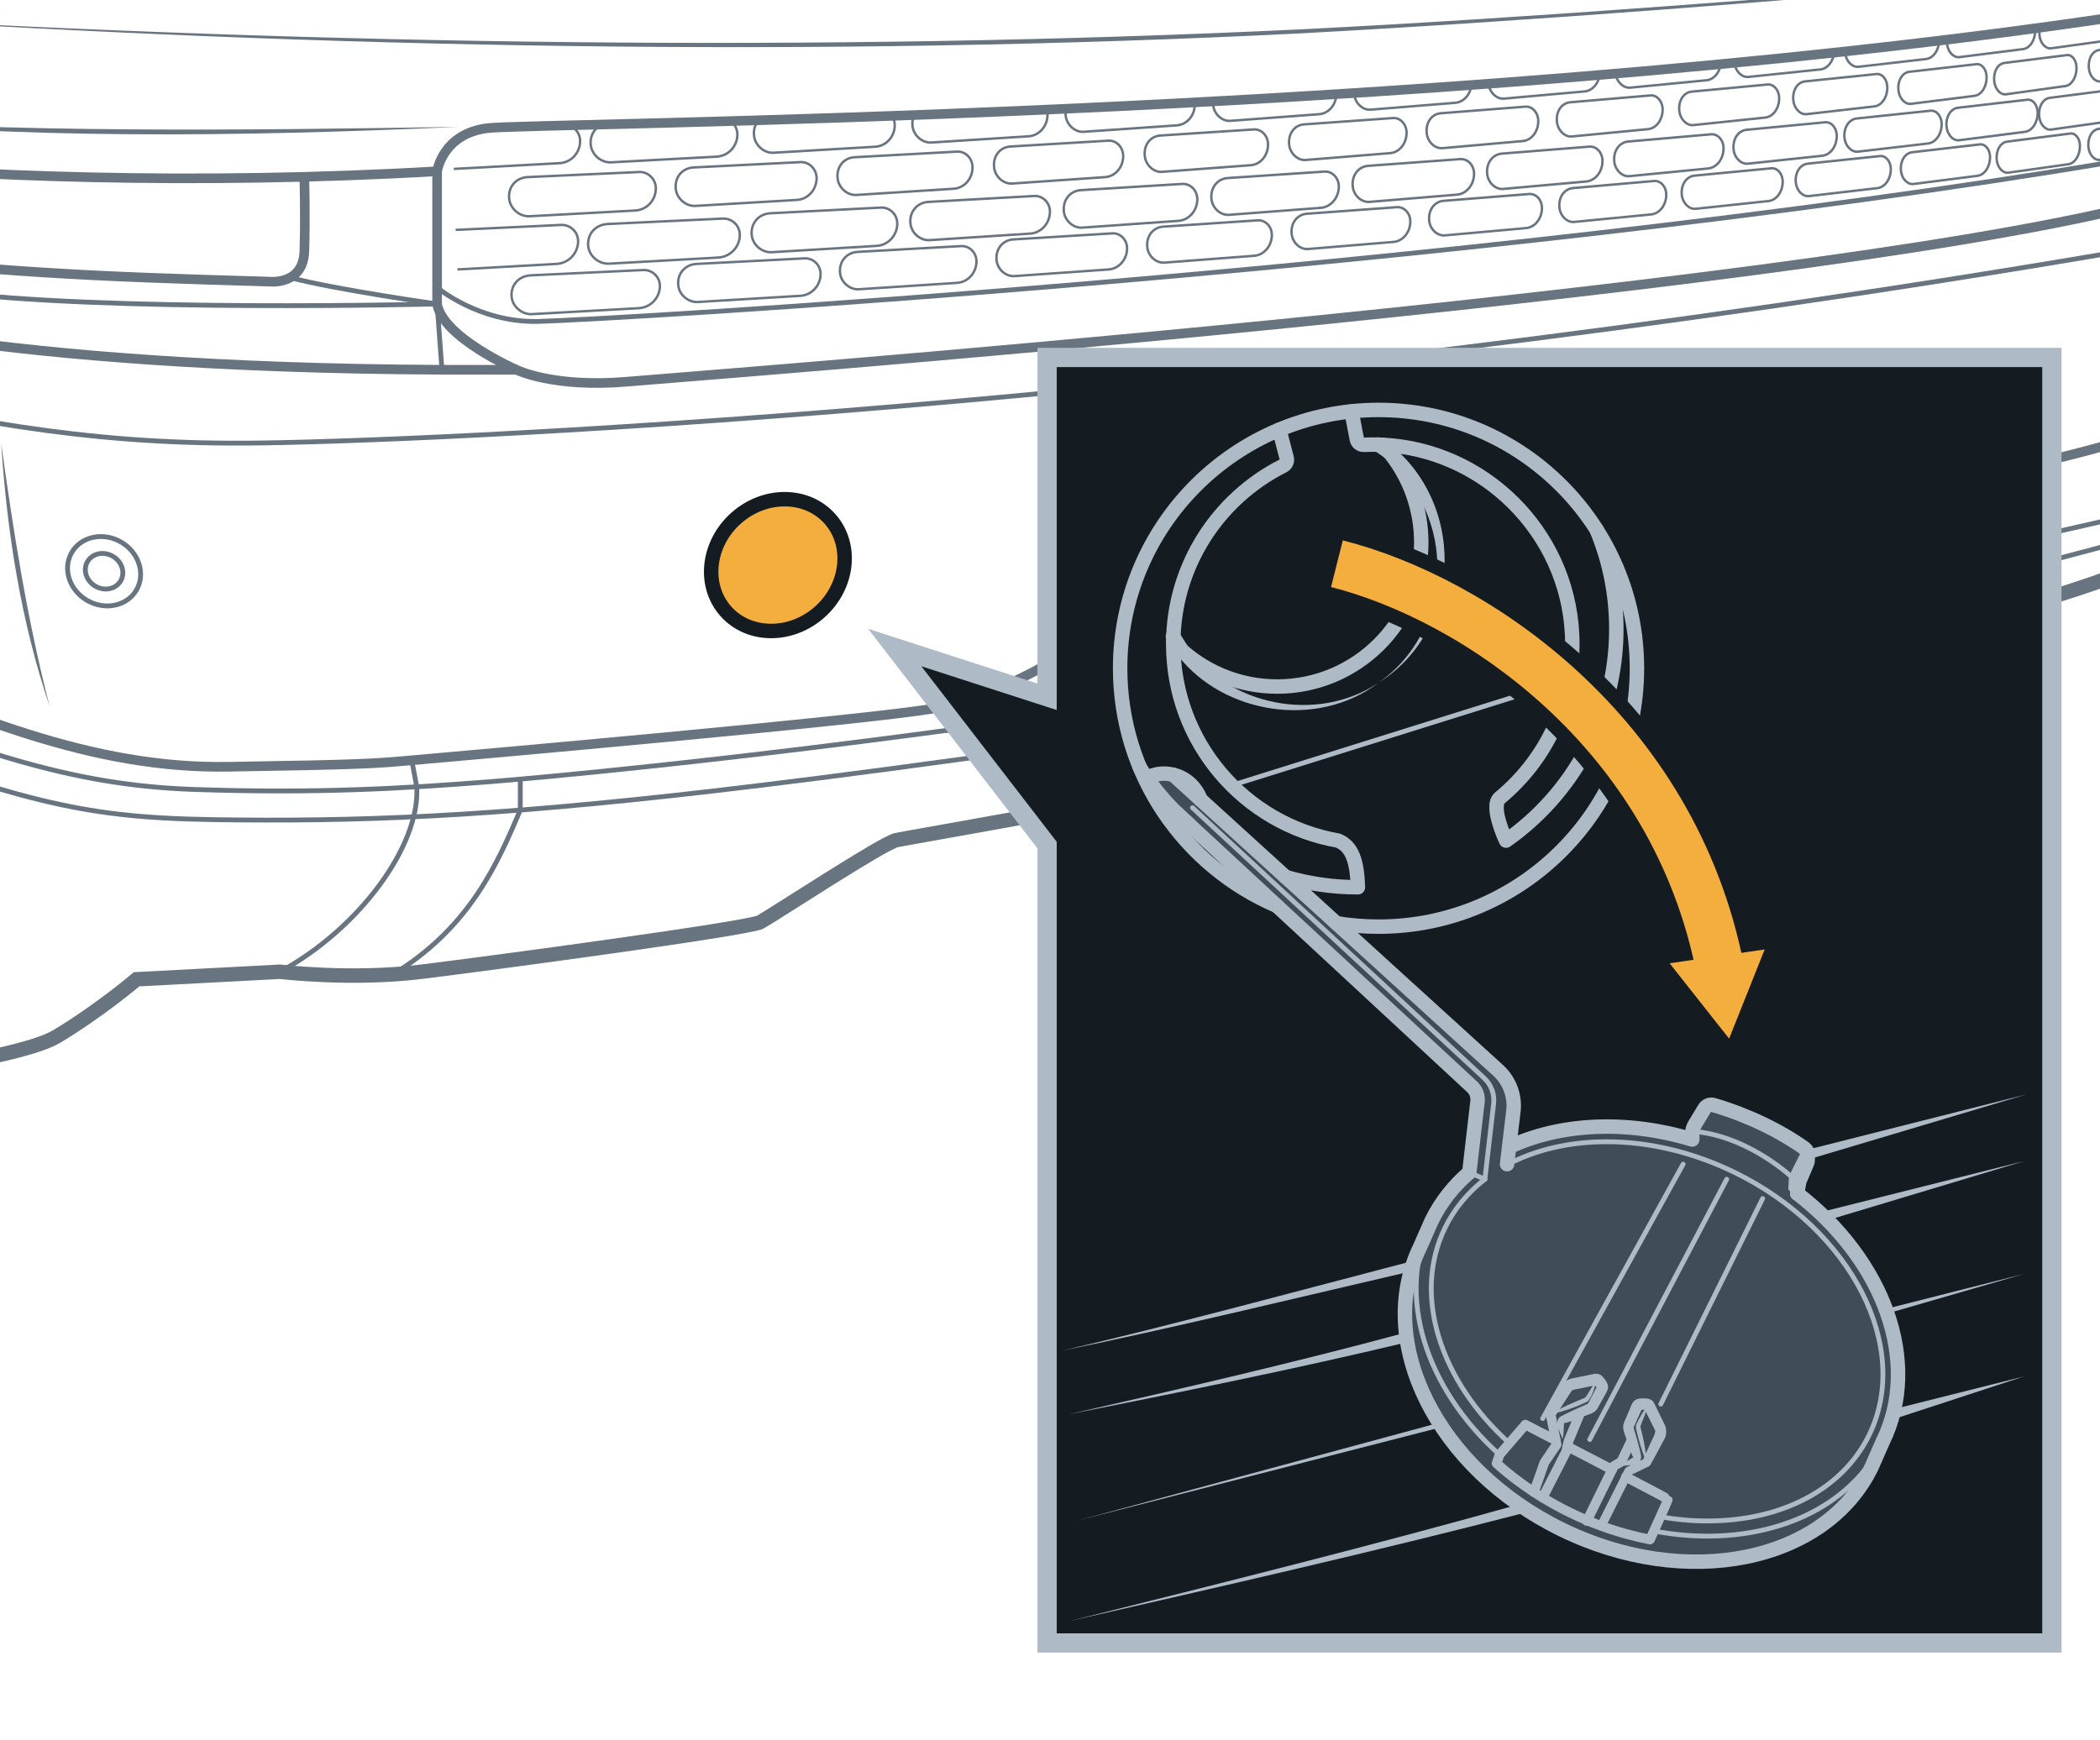 <?xml version="1.0" encoding="UTF-8"?><svg xmlns="http://www.w3.org/2000/svg" width="218" height="180.678" xmlns:xlink="http://www.w3.org/1999/xlink" viewBox="0 0 218 180.678"><defs><clipPath id="uuid-9c35919c-d0c8-4350-b936-a8de9c6d0055"><rect x="2.64" y="276.673" width="212.75" height="133.69" style="fill:none; stroke-width:0px;"/></clipPath></defs><g id="uuid-40553b79-9336-454a-89eb-a4d1a1416fb4"><path d="m-19.64,112.553s21.048-2.24,25.529-4.929,8.289-5.937,8.289-5.937l14.899-.784s7.393.896,14.675,0,33.942-4.481,35.174-5.153c1.232-.672,12.658-8.177,14.114-8.513s99.521-17.204,126.475-27.458" style="fill:none; stroke:#687581; stroke-miterlimit:10; stroke-width:1.5px;"/><path d="m-19.64,67.409c16.567,7.057,29.225,12.434,43.34,12.21,14.114-.224,15.235-.336,19.043-.672,3.809-.336,48.37-4.249,54.441-5.429,9.522-1.852,16.243-8.349,21.732-9.245s69.121-9.421,100.599-18.256" style="fill:none; stroke:#687581; stroke-miterlimit:10;"/><path d="m-19.64,32.459s18.247,5.713,65.519,5.937h7.729s3.809,1.904,11.538,1.232,118.567-9.004,155.964-18.152" style="fill:none; stroke:#687581; stroke-miterlimit:10;"/><path d="m-20.436,39.772c15.795,3.665,28.789,6.353,46.04,6.241,17.251-.112,97.703-3.426,193.911-19.812" style="fill:none; stroke:#687581; stroke-miterlimit:10; stroke-width:.5px;"/><path d="m-20.436,70.882c17.531,7.057,27.613,10.642,40.495,11.09,12.882.448,21.956-.112,30.581-.784,8.626-.672,80.602-7.003,168.875-27.341" style="fill:none; stroke:#687581; stroke-miterlimit:10; stroke-width:.5px;"/><path d="m29.076,100.903c8.233-4.481,14.541-13.085,14.188-19.2l-.521-2.755" style="fill:none; stroke:#687581; stroke-miterlimit:10; stroke-width:.5px;"/><path d="m-19.64,75.475c22,7.505,27.153,9.41,41.715,9.634,14.562.224,28.341-.238,51.977-2.975s98.603-12.804,145.463-25.701" style="fill:none; stroke:#687581; stroke-miterlimit:10; stroke-width:.5px;"/><path d="m41.23,100.903c7.617-4.817,10.438-11.283,12.78-16.787v-3.166" style="fill:none; stroke:#687581; stroke-miterlimit:10; stroke-width:.5px;"/><path d="m.119,46.017c1.274,9.19,2.711,18.364,5.041,27.354C2.179,64.565.726,55.275.119,46.017H.119Z" style="fill:#687581; stroke-width:0px;"/><path d="m-19.64,16.717c16.064,1.631,39.923,2.524,65.015,1.068,0,0,.56-3.921,5.265-4.481s97.285-.876,168.875-11.532" style="fill:none; stroke:#687581; stroke-miterlimit:10;"/><path d="m45.375,31.563s-34.903.896-51.305-1.344l-16.402-2.24" style="fill:none; stroke:#687581; stroke-miterlimit:10; stroke-width:.5px;"/><path d="m53.608,38.396s-7.673-3.361-8.233-6.833" style="fill:none; stroke:#687581; stroke-miterlimit:10;"/><path d="m-19.64,26.074c19.983,2.24,28.614,2.624,47.601,3.168,0,0,3.524.416,3.636-3.168s0-7.431,0-7.431" style="fill:none; stroke:#687581; stroke-miterlimit:10;"/><path d="m45.375,31.563s-10.362-1.457-15.264-2.736" style="fill:none; stroke:#687581; stroke-miterlimit:10; stroke-width:.5px;"/><line x1="45.375" y1="17.785" x2="45.375" y2="31.563" style="fill:none; stroke:#687581; stroke-miterlimit:10;"/><line x1="45.375" y1="31.563" x2="45.879" y2="38.396" style="fill:none; stroke:#687581; stroke-miterlimit:10; stroke-width:.5px;"/><path d="m-20.436,12.182c22.306,1.673,45.648,1.334,68.056.991-22.669,1.022-45.456,1.354-68.056-.991h0Z" style="fill:#687581; stroke-width:0px;"/><path d="m-16.319,1.772c50.436,2.844,101.005,3.679,151.475,1.269,25.04-1.268,50.559-3.333,75.587-5.339,4.255-.435,10.864-.846,15.062-1.618-4.204.804-10.707,1.265-15.051,1.74C185.725.058,160.228,2.093,135.176,3.458c-50.472,2.537-101.079,1.556-151.495-1.685h0Z" style="fill:#687581; stroke-width:0px;"/><path d="m98.155,75.858c5.517-.753,7.638-1.409,12.275-5.064s5.878-6.155,12.877-7.17" style="fill:none; stroke:#687581; stroke-miterlimit:10; stroke-width:.5px;"/><ellipse cx="10.807" cy="59.316" rx="3.505" ry="3.883" transform="translate(-46.037 39.216) rotate(-60.2)" style="fill:none; stroke:#687581; stroke-miterlimit:10; stroke-width:.5px;"/><ellipse cx="10.807" cy="59.316" rx="1.799" ry="1.993" transform="translate(-46.037 39.216) rotate(-60.2)" style="fill:none; stroke:#687581; stroke-miterlimit:10; stroke-width:.5px;"/><ellipse cx="122.834" cy="50.631" rx="3.883" ry="3.505" transform="translate(6.282 114.406) rotate(-51.088)" style="fill:none; stroke:#687581; stroke-miterlimit:10; stroke-width:.5px;"/><ellipse cx="80.754" cy="58.679" rx="7.228" ry="6.525" transform="translate(-18.601 68.326) rotate(-41.55)" style="fill:#f4ae3d; stroke:#141b21; stroke-miterlimit:10; stroke-width:1.5px;"/><ellipse cx="122.834" cy="50.631" rx="1.993" ry="1.799" transform="translate(6.282 114.406) rotate(-51.088)" style="fill:none; stroke:#687581; stroke-miterlimit:10; stroke-width:.5px;"/><path d="m45.375,29.86s4.318,3.627,10.393,3.518c6.076-.108,95.904-5.208,163.746-16.6" style="fill:none; stroke:#687581; stroke-miterlimit:10; stroke-width:.5px;"/><path d="m74.553,26.746l-11.335.632c-1.029.053-2.016-.754-2.147-1.757h0c-.166-1.263.71-2.293,2.006-2.361l11.94-.563c.985-.051,1.805.746,1.784,1.731h0c-.026,1.242-1.007,2.254-2.248,2.317Z" style="fill:none; stroke:#687581; stroke-miterlimit:10; stroke-width:.25px;"/><path d="m47.302,23.872l10.928-.515c.985-.051,1.805.746,1.784,1.731h0c-.026,1.242-1.007,2.254-2.248,2.317l-10.285.573" style="fill:none; stroke:#687581; stroke-miterlimit:10; stroke-width:.25px;"/><path d="m66.305,32.001l-11.084.618c-1.006.052-1.971-.738-2.1-1.718h0c-.162-1.235.694-2.243,1.962-2.309l11.676-.55c.963-.049,1.765.729,1.745,1.693h0c-.026,1.215-.985,2.204-2.199,2.266Z" style="fill:none; stroke:#687581; stroke-miterlimit:10; stroke-width:.25px;"/><path d="m65.936,21.86l-10.967.596c-.995.05-1.962-.75-2.102-1.74h0c-.177-1.248.657-2.263,1.912-2.327l11.553-.527c.953-.048,1.758.741,1.751,1.714h0c-.009,1.227-.946,2.224-2.147,2.283Z" style="fill:none; stroke:#687581; stroke-miterlimit:10; stroke-width:.25px;"/><path d="m75.835,12.569c.437.317.722.831.711,1.411-.011,1.225-.951,2.22-2.143,2.286l-10.969.591c-.995.055-1.958-.744-2.1-1.739-.022-.12-.022-.23-.022-.339,0-.864.503-1.575,1.28-1.848" style="fill:none; stroke:#687581; stroke-miterlimit:10; stroke-width:.25px;"/><path d="m59.149,13.057c.628.247,1.079.873,1.074,1.603h0c-.009,1.227-.946,2.224-2.147,2.283l-10.967.596" style="fill:none; stroke:#687581; stroke-miterlimit:10; stroke-width:.25px;"/><path d="m90.99,25.533l-10.883.655c-.988.056-1.937-.734-2.064-1.718h0c-.16-1.24.679-2.254,1.924-2.324l11.464-.59c.945-.053,1.734.727,1.715,1.695h0c-.024,1.22-.965,2.216-2.157,2.283Z" style="fill:none; stroke:#687581; stroke-miterlimit:10; stroke-width:.25px;"/><path d="m83.075,30.718l-10.642.641c-.966.054-1.894-.718-2.018-1.68h0c-.157-1.212.664-2.204,1.882-2.273l11.21-.577c.924-.051,1.696.711,1.677,1.657h0c-.023,1.193-.944,2.167-2.109,2.232Z" style="fill:none; stroke:#687581; stroke-miterlimit:10; stroke-width:.25px;"/><path d="m82.711,20.761l-10.529.62c-.956.052-1.885-.73-2.021-1.702h0c-.171-1.225.629-2.225,1.833-2.291l11.093-.553c.915-.05,1.688.722,1.683,1.678h0c-.007,1.205-.906,2.186-2.059,2.249Z" style="fill:none; stroke:#687581; stroke-miterlimit:10; stroke-width:.25px;"/><path d="m92.6,12.034c.186.273.284.602.284.962,0,1.203-.897,2.187-2.056,2.242l-10.531.623c-.951.055-1.881-.733-2.012-1.706-.011-.109-.022-.23-.022-.328,0-.525.175-.984.503-1.334" style="fill:none; stroke:#687581; stroke-miterlimit:10; stroke-width:.25px;"/><path d="m106.929,24.257l-10.431.679c-.947.058-1.857-.715-1.98-1.68h0c-.155-1.217.649-2.215,1.842-2.288l10.988-.617c.906-.055,1.663.708,1.646,1.658h0c-.022,1.198-.923,2.179-2.065,2.248Z" style="fill:none; stroke:#687581; stroke-miterlimit:10; stroke-width:.25px;"/><path d="m99.348,29.373l-10.2.664c-.926.057-1.816-.699-1.936-1.643h0c-.151-1.19.634-2.166,1.801-2.237l10.745-.603c.886-.054,1.626.692,1.609,1.621h0c-.021,1.171-.902,2.131-2.019,2.198Z" style="fill:none; stroke:#687581; stroke-miterlimit:10; stroke-width:.25px;"/><path d="m98.988,19.6l-10.092.643c-.916.055-1.807-.711-1.939-1.664h0c-.165-1.202.6-2.186,1.755-2.255l10.632-.58c.877-.052,1.619.703,1.615,1.642h0c-.006,1.183-.866,2.149-1.971,2.214Z" style="fill:none; stroke:#687581; stroke-miterlimit:10; stroke-width:.25px;"/><path d="m108.644,11.377c.066.175.098.361.098.558-.011,1.192-.875,2.154-1.979,2.22l-10.094.645c-.908.055-1.804-.711-1.936-1.662-.011-.109-.022-.219-.022-.317,0-.317.066-.612.197-.875" style="fill:none; stroke:#687581; stroke-miterlimit:10; stroke-width:.25px;"/><path d="m122.318,22.934l-9.979.703c-.906.06-1.778-.695-1.896-1.641h0c-.15-1.193.618-2.176,1.76-2.252l10.512-.644c.867-.057,1.592.688,1.577,1.621h0c-.019,1.175-.88,2.141-1.973,2.213Z" style="fill:none; stroke:#687581; stroke-miterlimit:10; stroke-width:.25px;"/><path d="m115.071,27.982l-9.758.688c-.886.059-1.738-.679-1.854-1.605h0c-.146-1.167.605-2.128,1.721-2.202l10.28-.63c.848-.056,1.557.673,1.542,1.585h0c-.019,1.149-.861,2.094-1.929,2.164Z" style="fill:none; stroke:#687581; stroke-miterlimit:10; stroke-width:.25px;"/><path d="m114.715,18.393l-9.655.666c-.876.057-1.73-.691-1.857-1.626h0c-.16-1.179.572-2.147,1.676-2.219l10.172-.607c.839-.054,1.55.684,1.547,1.605h0c-.004,1.161-.826,2.112-1.883,2.18Z" style="fill:none; stroke:#687581; stroke-miterlimit:10; stroke-width:.25px;"/><path d="m124.009,10.634c.022.066.022.131.022.208,0,1.159-.82,2.111-1.881,2.176l-9.657.667c-.875.066-1.728-.689-1.859-1.619-.011-.109-.022-.208-.022-.306,0-.164.022-.317.055-.47" style="fill:none; stroke:#687581; stroke-miterlimit:10; stroke-width:.25px;"/><path d="m137.104,21.581l-9.527.727c-.865.062-1.698-.675-1.813-1.603h0c-.144-1.17.588-2.137,1.677-2.216l10.036-.671c.828-.059,1.521.669,1.507,1.584h0c-.017,1.153-.838,2.104-1.881,2.178Z" style="fill:none; stroke:#687581; stroke-miterlimit:10; stroke-width:.25px;"/><path d="m130.191,26.56l-9.317.711c-.846.061-1.661-.66-1.772-1.568h0c-.141-1.144.575-2.09,1.64-2.167l9.814-.656c.809-.058,1.487.654,1.474,1.549h0c-.017,1.128-.819,2.057-1.839,2.13Z" style="fill:none; stroke:#687581; stroke-miterlimit:10; stroke-width:.25px;"/><path d="m129.839,17.155l-9.218.69c-.837.059-1.653-.671-1.775-1.588h0c-.154-1.156.543-2.108,1.598-2.183l9.711-.633c.801-.056,1.481.665,1.479,1.569h0c-.003,1.139-.786,2.075-1.795,2.145Z" style="fill:none; stroke:#687581; stroke-miterlimit:10; stroke-width:.25px;"/><path d="m138.729,9.781c-.033,1.105-.809,2.012-1.794,2.078l-9.219.689c-.842.055-1.651-.667-1.772-1.586-.011-.109-.022-.23-.022-.328,0-.033,0-.066.011-.098" style="fill:none; stroke:#687581; stroke-miterlimit:10; stroke-width:.25px;"/><path d="m151.234,20.213l-9.075.751c-.824.065-1.619-.655-1.729-1.565h0c-.139-1.147.557-2.098,1.595-2.179l9.56-.698c.788-.061,1.45.65,1.438,1.548h0c-.015,1.131-.795,2.066-1.789,2.143Z" style="fill:none; stroke:#687581; stroke-miterlimit:10; stroke-width:.25px;"/><path d="m144.655,25.122l-8.875.735c-.805.063-1.583-.64-1.691-1.53h0c-.136-1.121.545-2.051,1.56-2.131l9.349-.683c.771-.06,1.418.636,1.406,1.513h0c-.014,1.106-.778,2.021-1.75,2.096Z" style="fill:none; stroke:#687581; stroke-miterlimit:10; stroke-width:.25px;"/><path d="m144.308,15.901l-8.781.713c-.797.061-1.575-.652-1.693-1.55h0c-.148-1.133.515-2.07,1.519-2.147l9.251-.659c.763-.058,1.412.647,1.411,1.532h0c-.001,1.117-.746,2.038-1.708,2.111Z" style="fill:none; stroke:#687581; stroke-miterlimit:10; stroke-width:.25px;"/><path d="m152.749,8.829c-.109.995-.809,1.783-1.695,1.848l-8.782.711c-.787.066-1.575-.645-1.684-1.542-.011-.066-.011-.131-.011-.186" style="fill:none; stroke:#687581; stroke-miterlimit:10; stroke-width:.25px;"/><path d="m164.656,18.845l-8.623.775c-.783.067-1.539-.635-1.645-1.526h0c-.134-1.123.526-2.059,1.513-2.143l9.084-.725c.749-.063,1.379.631,1.369,1.511h0c-.012,1.109-.753,2.029-1.697,2.109Z" style="fill:none; stroke:#687581; stroke-miterlimit:10; stroke-width:.25px;"/><path d="m158.41,23.685l-8.433.758c-.765.065-1.505-.621-1.609-1.493h0c-.131-1.099.515-2.013,1.479-2.095l8.883-.709c.733-.062,1.348.617,1.339,1.477h0c-.012,1.084-.736,1.984-1.66,2.062Z" style="fill:none; stroke:#687581; stroke-miterlimit:10; stroke-width:.25px;"/><path d="m158.068,14.649l-8.344.737c-.757.063-1.498-.632-1.611-1.513h0c-.142-1.11.486-2.031,1.441-2.111l8.79-.686c.725-.06,1.342.628,1.343,1.496h0c.001,1.094-.706,2.001-1.62,2.076Z" style="fill:none; stroke:#687581; stroke-miterlimit:10; stroke-width:.25px;"/><path d="m166.058,7.79c-.131.919-.765,1.64-1.586,1.706l-8.344.744c-.755.066-1.498-.634-1.608-1.52v-.022" style="fill:none; stroke:#687581; stroke-miterlimit:10; stroke-width:.25px;"/><path d="m177.316,17.494l-8.172.799c-.742.069-1.46-.615-1.562-1.488h0c-.129-1.1.496-2.019,1.431-2.107l8.608-.752c.71-.066,1.308.612,1.3,1.474h0c-.01,1.086-.711,1.991-1.605,2.074Z" style="fill:none; stroke:#687581; stroke-miterlimit:10; stroke-width:.25px;"/><path d="m171.404,22.265l-7.991.781c-.725.068-1.427-.602-1.527-1.455h0c-.126-1.076.485-1.975,1.399-2.06l8.418-.736c.694-.064,1.279.599,1.271,1.441h0c-.01,1.062-.695,1.947-1.57,2.028Z" style="fill:none; stroke:#687581; stroke-miterlimit:10; stroke-width:.25px;"/><path d="m171.066,13.412l-7.906.76c-.718.066-1.421-.613-1.529-1.475h0c-.137-1.087.458-1.992,1.362-2.075l8.33-.712c.687-.062,1.273.609,1.275,1.46h0c.002,1.072-.666,1.963-1.532,2.042Z" style="fill:none; stroke:#687581; stroke-miterlimit:10; stroke-width:.25px;"/><path d="m178.635,6.664c-.131.897-.733,1.608-1.509,1.673l-7.896.765c-.711.066-1.411-.602-1.52-1.454" style="fill:none; stroke:#687581; stroke-miterlimit:10; stroke-width:.25px;"/><path d="m189.162,16.174l-7.72.823c-.701.071-1.38-.595-1.478-1.45h0c-.123-1.077.465-1.98,1.348-2.07l8.133-.779c.671-.068,1.236.593,1.23,1.437h0c-.008,1.064-.668,1.954-1.514,2.039Z" style="fill:none; stroke:#687581; stroke-miterlimit:10; stroke-width:.25px;"/><path d="m183.583,20.876l-7.549.805c-.685.07-1.35-.582-1.445-1.418h0c-.12-1.053.455-1.937,1.318-2.024l7.953-.762c.656-.066,1.209.58,1.203,1.405h0c-.007,1.04-.653,1.911-1.48,1.994Z" style="fill:none; stroke:#687581; stroke-miterlimit:10; stroke-width:.25px;"/><path d="m183.249,12.207l-7.469.783c-.678.068-1.343-.593-1.447-1.437h0c-.131-1.064.429-1.953,1.284-2.039l7.87-.739c.649-.064,1.204.59,1.207,1.423h0c.004,1.05-.626,1.926-1.444,2.007Z" style="fill:none; stroke:#687581; stroke-miterlimit:10; stroke-width:.25px;"/><path d="m190.391,5.472c-.087.919-.678,1.662-1.422,1.739l-7.469.776c-.678.077-1.345-.591-1.444-1.433v-.033" style="fill:none; stroke:#687581; stroke-miterlimit:10; stroke-width:.25px;"/><path d="m200.14,14.901l-7.268.847c-.66.073-1.301-.575-1.394-1.411h0c-.118-1.054.435-1.941,1.266-2.034l7.657-.806c.631-.07,1.165.574,1.161,1.4h0c-.005,1.042-.626,1.916-1.422,2.004Z" style="fill:none; stroke:#687581; stroke-miterlimit:10; stroke-width:.25px;"/><path d="m194.895,19.534l-7.107.828c-.645.072-1.272-.563-1.363-1.38h0c-.115-1.03.425-1.898,1.238-1.989l7.487-.788c.618-.068,1.139.561,1.135,1.369h0c-.005,1.018-.612,1.874-1.39,1.96Z" style="fill:none; stroke:#687581; stroke-miterlimit:10; stroke-width:.25px;"/><path d="m194.565,11.049l-7.032.807c-.638.07-1.266-.573-1.365-1.399h0c-.125-1.04.401-1.915,1.205-2.003l7.409-.765c.611-.067,1.135.571,1.139,1.387h0c.005,1.028-.586,1.889-1.357,1.973Z" style="fill:none; stroke:#687581; stroke-miterlimit:10; stroke-width:.25px;"/><path d="m201.305,4.214c-.022.995-.612,1.826-1.356,1.914l-7.032.809c-.645.066-1.269-.58-1.367-1.4-.011-.066-.011-.131-.011-.186" style="fill:none; stroke:#687581; stroke-miterlimit:10; stroke-width:.25px;"/><path d="m210.198,13.691l-6.816.871c-.619.076-1.221-.555-1.31-1.373h0c-.113-1.03.404-1.902,1.184-1.998l7.181-.833c.592-.072,1.094.555,1.092,1.364h0c-.003,1.019-.583,1.879-1.33,1.97Z" style="fill:none; stroke:#687581; stroke-miterlimit:10; stroke-width:.25px;"/><path d="m205.287,18.255l-6.665.851c-.605.074-1.194-.543-1.282-1.343h0c-.11-1.008.395-1.86,1.157-1.953l7.022-.815c.579-.07,1.07.543,1.068,1.333h0c-.003.997-.571,1.837-1.3,1.926Z" style="fill:none; stroke:#687581; stroke-miterlimit:10; stroke-width:.25px;"/><path d="m204.961,9.954l-6.595.83c-.599.072-1.189-.554-1.283-1.361h0c-.119-1.018.372-1.876,1.127-1.967l6.949-.792c.573-.069,1.066.552,1.071,1.351h0c.007,1.006-.546,1.852-1.269,1.938Z" style="fill:none; stroke:#687581; stroke-miterlimit:10; stroke-width:.25px;"/><path d="m211.246,2.946c.011.066.022.142.022.219v.033c0,.984-.558,1.826-1.269,1.903l-6.595.831c-.602.077-1.192-.547-1.28-1.356-.011-.098-.022-.208-.022-.306,0-.055,0-.109.011-.153" style="fill:none; stroke:#687581; stroke-miterlimit:10; stroke-width:.25px;"/><path d="m219.282,12.561l-6.364.894c-.578.078-1.142-.536-1.227-1.335h0c-.107-1.007.373-1.863,1.101-1.961l6.705-.86c.553-.074,1.023.536,1.022,1.327h0c-.001.997-.541,1.841-1.238,1.935Z" style="fill:none; stroke:#687581; stroke-miterlimit:10; stroke-width:.25px;"/><path d="m214.705,17.055l-6.223.875c-.565.076-1.116-.524-1.2-1.305h0c-.105-.985.365-1.822,1.077-1.918l6.557-.841c.541-.073,1.0.524 1,1.298h0c-.001.975-.529,1.8-1.21,1.892Z" style="fill:none; stroke:#687581; stroke-miterlimit:10; stroke-width:.25px;"/><path d="m224.224,15.725l-6.223.875c-.565.076-1.116-.524-1.2-1.305h0c-.105-.985.365-1.822,1.077-1.918l6.557-.841c.541-.073,1.0.524 1,1.298h0c-.001.975-.529,1.8-1.21,1.892Z" style="fill:none; stroke:#687581; stroke-miterlimit:10; stroke-width:.25px;"/><path d="m214.384,8.939l-6.158.854c-.559.074-1.111-.534-1.201-1.323h0c-.114-.994.344-1.837,1.048-1.931l6.488-.818c.535-.071.996.534,1.003,1.314h0c.009.984-.507,1.815-1.181,1.904Z" style="fill:none; stroke:#687581; stroke-miterlimit:10; stroke-width:.25px;"/><path d="m224.208,7.598l-6.158.854c-.559.074-1.111-.534-1.201-1.323h0c-.114-.994.344-1.837,1.048-1.931l6.488-.818c.535-.071.996.534,1.003,1.314h0c.009.984-.507,1.815-1.181,1.904Z" style="fill:none; stroke:#687581; stroke-miterlimit:10; stroke-width:.25px;"/><path d="m219.078,4.164l-6.158.854c-.559.074-1.111-.534-1.201-1.323h0c-.028-.249-.021-.488.017-.708" style="fill:none; stroke:#687581; stroke-miterlimit:10; stroke-width:.25px;"/><g style="clip-path:url(#uuid-9c35919c-d0c8-4350-b936-a8de9c6d0055);"><path d="m-60.022,160.794c6.481,52.193,93.663,51.454,93.646,3.07" style="fill:none; stroke:#687581; stroke-miterlimit:10;"/><path d="m62.257,160.832l.584,9.383c.214,6.329,4.034,12.119,9.37,15.379,13.763,8.234,30.585,5.734,45.9,5.636,75.045-2.978,150.401-6.309,225.237-12.912-74.874,7.108-150.081,10.482-225.227,13.244-15.354.057-32.253,2.558-46.009-5.814-5.342-3.309-9.163-9.171-9.332-15.528,0,0-.524-9.387-.524-9.387h0Z" style="fill:#687581; stroke-width:0px;"/></g></g><g id="uuid-ef74a492-26d2-4360-a4c8-8e99da25290d"><polygon points="108.697 37.117 108.697 72.354 92.885 67.24 108.697 87.751 108.697 170.606 213.005 170.606 213.005 37.117 108.697 37.117" style="fill:#141b21; stroke:#aebbc7; stroke-miterlimit:10; stroke-width:2px;"/><path d="m195.839,136.157c-1.262-3.499-3.499-6.897-6.527-9.85-.85-.833-1.766-1.632-2.742-2.381l.219-1.262.807-1.893c.042-.101.059-.21.059-.32v-.564c0-.261-.126-.513-.337-.664-3.827-2.709-7.949-4.046-9.454-4.483-.353-.101-.723.051-.917.362l-1.035,1.708c-.126.202-.202.437-.227.681-.017.059-.017.126-.017.193v.639c-6.847-2.069-13.702-1.708-19.01.774l.446-3.701c.193-1.59-.395-3.18-1.581-4.256l-16.789-15.275-5.274-4.803-8.824-8.024v-.008l-2.843-2.582c-.967-.235-1.968-.109-2.734.337.883,1.262,1.884,2.448,2.978,3.533l.185.177,1.203,1.11,9.127,8.462,20.263,18.783c.421.395.631.959.564,1.522l-.85,7.369c-1.632,1.396-2.961,3.079-3.92,5.038-.008.017-.017.042-.025.059l-.437.984-.707,1.615c-2.809,5.737-1.783,12.567,2.095,18.522,2.103,3.239,5.047,6.216,8.681,8.622,1.22.816,2.515,1.556,3.878,2.229,12.928,6.325,27.337,3.449,32.182-6.443l1.169-2.658c2.052-4.189,2.052-8.958.395-13.551Z" style="fill:#404d59; stroke-width:0px;"/><path d="m138.731,95.864c1.421.236,2.884.357,4.374.357,14.815,0,26.825-12.01,26.825-26.825s-12.01-26.83-26.825-26.83-26.825,12.015-26.825,26.83c0,11.071,6.702,20.574,16.273,24.669" style="fill:none; stroke:#aebbc7; stroke-linecap:round; stroke-linejoin:round; stroke-width:1.5px;"/><path d="m132.805,44.616l.766,2.947c.084.325-.073.655-.372.808-6.765,3.409-11.406,10.415-11.406,18.513,0,10.211,7.384,18.696,17.107,20.401,1.479.608,1.977,2.15,2.066,4.846-2.606,0-5.129-.372-7.51-1.07" style="fill:none; stroke:#aebbc7; stroke-linecap:round; stroke-linejoin:round; stroke-width:1.5px;"/><path d="m123.423,85.601c-.462-.399-.907-.813-1.337-1.243l-.047-.042c-1.395-1.39-2.633-2.926-3.697-4.594" style="fill:none; stroke:#aebbc7; stroke-linecap:round; stroke-linejoin:round; stroke-width:1.5px;"/><path d="m165.729,54.979c1.327,3.178,2.061,6.666,2.061,10.326,0,9.095-4.526,17.132-11.448,21.983,0,0-1.682-3.535-.659-4.421,4.848-4.001,7.845-10.164,7.514-17.013-.513-10.622-9.197-19.236-19.823-19.67-.603-.025-1.2-.024-1.791.003-.352.015-.663-.222-.73-.568l-.557-2.904" style="fill:none; stroke:#aebbc7; stroke-linecap:round; stroke-linejoin:round; stroke-width:1.5px;"/><path d="m143.106,70.897c-6.39,4.849-16.095,3.237-20.802-2.797,0,0-1.147-1.599-1.147-1.599-.567-.798.642-1.67,1.219-.874.013.01.984,1.566,1.023,1.624,4.089,5.968,13.286,7.939,19.707,3.647h0Z" style="fill:#aebbc7; stroke-width:0px;"/><path d="m143.505,45.556c8.724,6.066,8.634,19.656-.399,25.341,8.297-5.793,8.151-18.716-.453-24.106-.837-.549.031-1.826.851-1.235h0Z" style="fill:#aebbc7; stroke-width:0px;"/><path d="m143.567,46.194c.309.33.603.676.876,1.033,1.946,2.522,3.099,5.68,3.099,9.115,0,8.255-6.697,14.946-14.952,14.946-3.718,0-7.127-1.358-9.739-3.613-.372-.315-.729-.65-1.059-1.007" style="fill:none; stroke:#aebbc7; stroke-linecap:round; stroke-linejoin:round; stroke-width:1.5px;"/><path d="m124.64,83.036c-.566-1.468-1.673-2.302-2.848-2.591-.965-.236-1.967-.105-2.732.341" style="fill:none; stroke:#aebbc7; stroke-linecap:round; stroke-linejoin:round; stroke-width:1.5px;"/><line x1="127.875" y1="81.546" x2="162.892" y2="70.574" style="fill:none; stroke:#aebbc7; stroke-linecap:round; stroke-linejoin:round; stroke-width:.5px;"/><path d="m121.792,80.446l33.727,30.695c1.186,1.079,1.776,2.665,1.586,4.256l-.656,5.486" style="fill:none; stroke:#aebbc7; stroke-linecap:round; stroke-linejoin:round; stroke-width:1.5px;"/><path d="m122.04,84.314l30.778,28.538c.419.389.628.954.562,1.522l-.853,7.37" style="fill:none; stroke:#aebbc7; stroke-linecap:round; stroke-linejoin:round; stroke-width:1.5px;"/><path d="m123.79,83.873l30.278,28.075c.733.68,1.099,1.669.984,2.663l-.908,7.842" style="fill:none; stroke:#aebbc7; stroke-linecap:round; stroke-linejoin:round; stroke-width:.5px;"/><path d="m156.663,119.098c5.301-2.478,12.16-2.839,19.01-.772v-.642c0-.308.084-.61.244-.874l1.031-1.705c.19-.314.563-.462.916-.361,1.511.431,5.626,1.769,9.452,4.481.215.152.342.404.342.667v.558c0,.11-.022.218-.065.319l-.808,1.892-.216,1.263" style="fill:none; stroke:#aebbc7; stroke-linecap:round; stroke-linejoin:round; stroke-width:1.5px;"/><path d="m168.782,153.358c2.439,1.274,4.342,2.281,4.353,2.323.016.047-.357.897-.771,1.815-.503,1.127-1.075,2.365-1.075,2.365-1.683-.325-3.377-.792-5.066-1.411-.488-.178-.975-.372-1.458-.577-.608-.252-1.211-.53-1.815-.823-.97-.477-1.909-.991-2.806-1.542-.309-.184-.608-.372-.907-.572-1.395-.912-2.696-1.909-3.881-2.979l.309-.902,1.028-1.196,1.657-1.925s1.316.682,3.157,1.631" style="fill:none; stroke:#aebbc7; stroke-linecap:round; stroke-linejoin:round;"/><path d="m167.35,152.608c-1.547-.808-3.189-1.663-4.641-2.418" style="fill:none; stroke:#aebbc7; stroke-linecap:round; stroke-linejoin:round;"/><path d="m156.481,120.94c2.889-1.544,6.415-2.384,10.319-2.384,4.426,0,9.025,1.107,13.3,3.199,12.135,5.942,18.381,18.172,13.929,27.265-2.732,5.58-9.005,8.915-16.777,8.915-1.615,0-3.252-.147-4.888-.441" style="fill:none; stroke:#aebbc7; stroke-linecap:round; stroke-linejoin:round; stroke-width:.5px;"/><path d="m156.693,149.86c-7.153-6.419-10.127-15.345-6.676-22.388.966-1.97,2.371-3.659,4.126-5.021" style="fill:none; stroke:#aebbc7; stroke-linecap:round; stroke-linejoin:round; stroke-width:.5px;"/><path d="m186.569,123.924c8.986,6.936,12.929,17.506,8.874,25.787l-1.169,2.657c-4.841,9.888-19.251,12.771-32.185,6.438-12.934-6.333-19.494-19.482-14.652-29.371l1.169-2.657c.96-1.96,2.295-3.644,3.92-5.037" style="fill:none; stroke:#aebbc7; stroke-linecap:round; stroke-linejoin:round; stroke-width:1.5px;"/><path d="m176.479,117.552c5.304.714,9.482,4.633,9.482,4.633l-.067,1.233c.227.166.452.335.673.506" style="fill:none; stroke:#aebbc7; stroke-linecap:round; stroke-linejoin:round; stroke-width:.5px;"/><path d="m162.221,149.435c-.237-.706-1.058-1.937-.11-2.402.846-.459,1.833-.861,2.71-1.262.068-.005.883-1.703.952-1.803-.021.056-.012.112.021.16l-.038-.047-.259-.324c.048.049.103.071.158.077.015.005.086-.005.057-.001l-.117.023c-.297.059-1.923.387-2.257.455-.099.035-.192.112-.25.203-.548.849-1.129,1.774-1.694,2.607l.063-.358.625,3.138c.027.135-.006.271-.077.376l-1.274,1.883.058-.115-1.081,3.059c-.216.61-1.16.289-.943-.333-0,0,1.08-3.056,1.08-3.056.014-.041.035-.081.058-.115l1.274-1.883-.077.376-.624-3.134c.026-.621.737-1.424,1.012-2.03.222-.334.545-1.049.83-1.328.414-.462,1.105-.506,1.635-.624.307-.052,1.106-.232,1.403-.285.325-.097.74-.039.992.235.35.406.738.859.526,1.422-.245.521-.687,1.242-.962,1.758-.204.443-.576.639-1.019.782,0,0-.892.343-.892.343-.509.175-1.241.515-1.642.542-.022.507-.031,1.123-.139,1.661h0Z" style="fill:#aebbc7; stroke-width:0px;"/><polyline points="160.144 155.513 160.144 155.508 161.287 153.274 162.593 150.709 162.709 150.19 162.829 149.639 164.062 146.666" style="fill:none; stroke:#aebbc7; stroke-linecap:round; stroke-linejoin:round;"/><path d="m160.967,146.861c1.12-.72,2.371-1.227,3.578-1.726.427-.506.8-1.376,1.274-1.934-.288.793-.438,1.661-.989,2.312-1.23.62-2.511,1.032-3.862,1.347h0Z" style="fill:#aebbc7; stroke-width:0px;"/><polyline points="169.401 149.479 168.307 151.775 167.533 152.235 164.731 157.935" style="fill:none; stroke:#aebbc7; stroke-linecap:round; stroke-linejoin:round;"/><path d="m165.81,158.243l2.859-5.692c.047-.094.123-.166.211-.208l1.861-.899-.212.21c.257-.6.53-1.192.805-1.784.109-.319.624-1.089.466-1.385-.198-.393-.933-1.856-1.121-2.224.038.076.118.128.204.132-.083-.003-.502-.001-.575-.004.053-.002.104-.03.135-.073l-.746,1.654c-.033.102-.145.231-.099.319.261.956.589,1.932.766,2.909.04,1.102-1.486.927-2.245,1.038.443-.355.976-.643,1.448-.909 0-.013-.009-.024-.017-.027.012.147-.178-.341-.273-.608-.116-.305-.221-.614-.324-.923-.115-.423-.445-1.121-.46-1.565-.006-.454.415-1.16.559-1.584.18-.37.221-.625.463-1.014.207-.282.56-.415.902-.394.475-.033,1.084.002,1.307.505.31.631.717,1.464,1.026,2.095.303.487.28,1.253-.001,1.67-.451.835-.927,1.761-1.396,2.582-.048.092-.123.169-.212.21l-1.861.899.211-.208-2.859,5.692c-.269.531-1.094.131-.824-.414h0Z" style="fill:#aebbc7; stroke-width:0px;"/><path d="m171.109,145.8c-.192.753-.516,1.539-.795,2.239-.018.09-.023.158.01.267.301,1.163.542,2.337.617,3.552-.494-1.112-.821-2.266-1.091-3.436-.041-.147-.049-.356.012-.521.375-.77.759-1.41,1.246-2.101h0Z" style="fill:#aebbc7; stroke-width:0px;"/><line x1="185.962" y1="122.185" x2="187.174" y2="119.76" style="fill:none; stroke:#aebbc7; stroke-linecap:round; stroke-linejoin:round; stroke-width:.5px;"/><line x1="154.144" y1="122.452" x2="152.527" y2="121.744" style="fill:none; stroke:#aebbc7; stroke-linecap:round; stroke-linejoin:round; stroke-width:.5px;"/><line x1="174.726" y1="120.882" x2="160.144" y2="147.296" style="fill:none; stroke:#aebbc7; stroke-linecap:round; stroke-linejoin:round; stroke-width:.5px;"/><line x1="179.25" y1="122.451" x2="165.029" y2="149.479" style="fill:none; stroke:#aebbc7; stroke-linecap:round; stroke-linejoin:round; stroke-width:.5px;"/><line x1="182.981" y1="124.453" x2="172.404" y2="145.8" style="fill:none; stroke:#aebbc7; stroke-linecap:round; stroke-linejoin:round; stroke-width:.5px;"/><path d="m171.599,158.96c10.286,1.98,20.031-1.462,23.844-9.248" style="fill:none; stroke:#aebbc7; stroke-linecap:round; stroke-linejoin:round; stroke-width:.5px;"/><path d="m155.665,151.055c-7.685-6.896-10.83-16.576-7.059-24.277" style="fill:none; stroke:#aebbc7; stroke-linecap:round; stroke-linejoin:round; stroke-width:.5px;"/><path d="m146.74,131.95c-10.759,2.492-25.88,6.166-36.557,8.308,10.555-2.411,25.679-6.512,36.313-9.277.635-.169.896.812.244.97h0Z" style="fill:#aebbc7; stroke-width:0px;"/><path d="m145.969,139.401c-11.622,2.777-23.321,5.138-35.036,7.459,11.631-2.645,23.27-5.334,34.786-8.428.634-.172.9.807.25.968h0Z" style="fill:#aebbc7; stroke-width:0px;"/><path d="m158.353,157.065c-15.739,4.07-31.577,7.672-47.421,11.288,15.752-3.937,31.526-7.866,47.156-12.252.627-.179.912.791.265.964h0Z" style="fill:#aebbc7; stroke-width:0px;"/><path d="m149.699,148.177l-37.997,9.759,37.868-10.243c.31-.089.449.405.128.483h0Z" style="fill:#aebbc7; stroke-width:0px;"/><path d="m187.529,119.409l22.863-5.78-22.607,6.747c-.645.187-.913-.808-.256-.967h0Z" style="fill:#aebbc7; stroke-width:0px;"/><path d="m189.185,125.824l20.998-5.274-20.746,6.242c-.649.189-.915-.814-.252-.968h0Z" style="fill:#aebbc7; stroke-width:0px;"/><path d="m196.362,146.38l13.743-3.453-13.465,4.414c-.644.205-.934-.79-.277-.961h0Z" style="fill:#aebbc7; stroke-width:0px;"/><path d="m195.772,135.914l14.411-3.652-14.28,4.134c-.314.095-.453-.406-.131-.483h0Z" style="fill:#aebbc7; stroke-width:0px;"/><path d="m138.784,58.535c15.537,3.929,38.835,19.961,40.714,49.316" style="fill:none; stroke:#141b21; stroke-miterlimit:10; stroke-width:8px;"/><path d="m138.784,58.535c14.23,3.599,34.972,17.351,39.803,42.193" style="fill:none; stroke:#f4ae3d; stroke-miterlimit:10; stroke-width:5px;"/><polygon points="173.321 100.023 179.498 107.851 183.19 98.588 173.321 100.023" style="fill:#f4ae3d; stroke-width:0px;"/></g></svg>